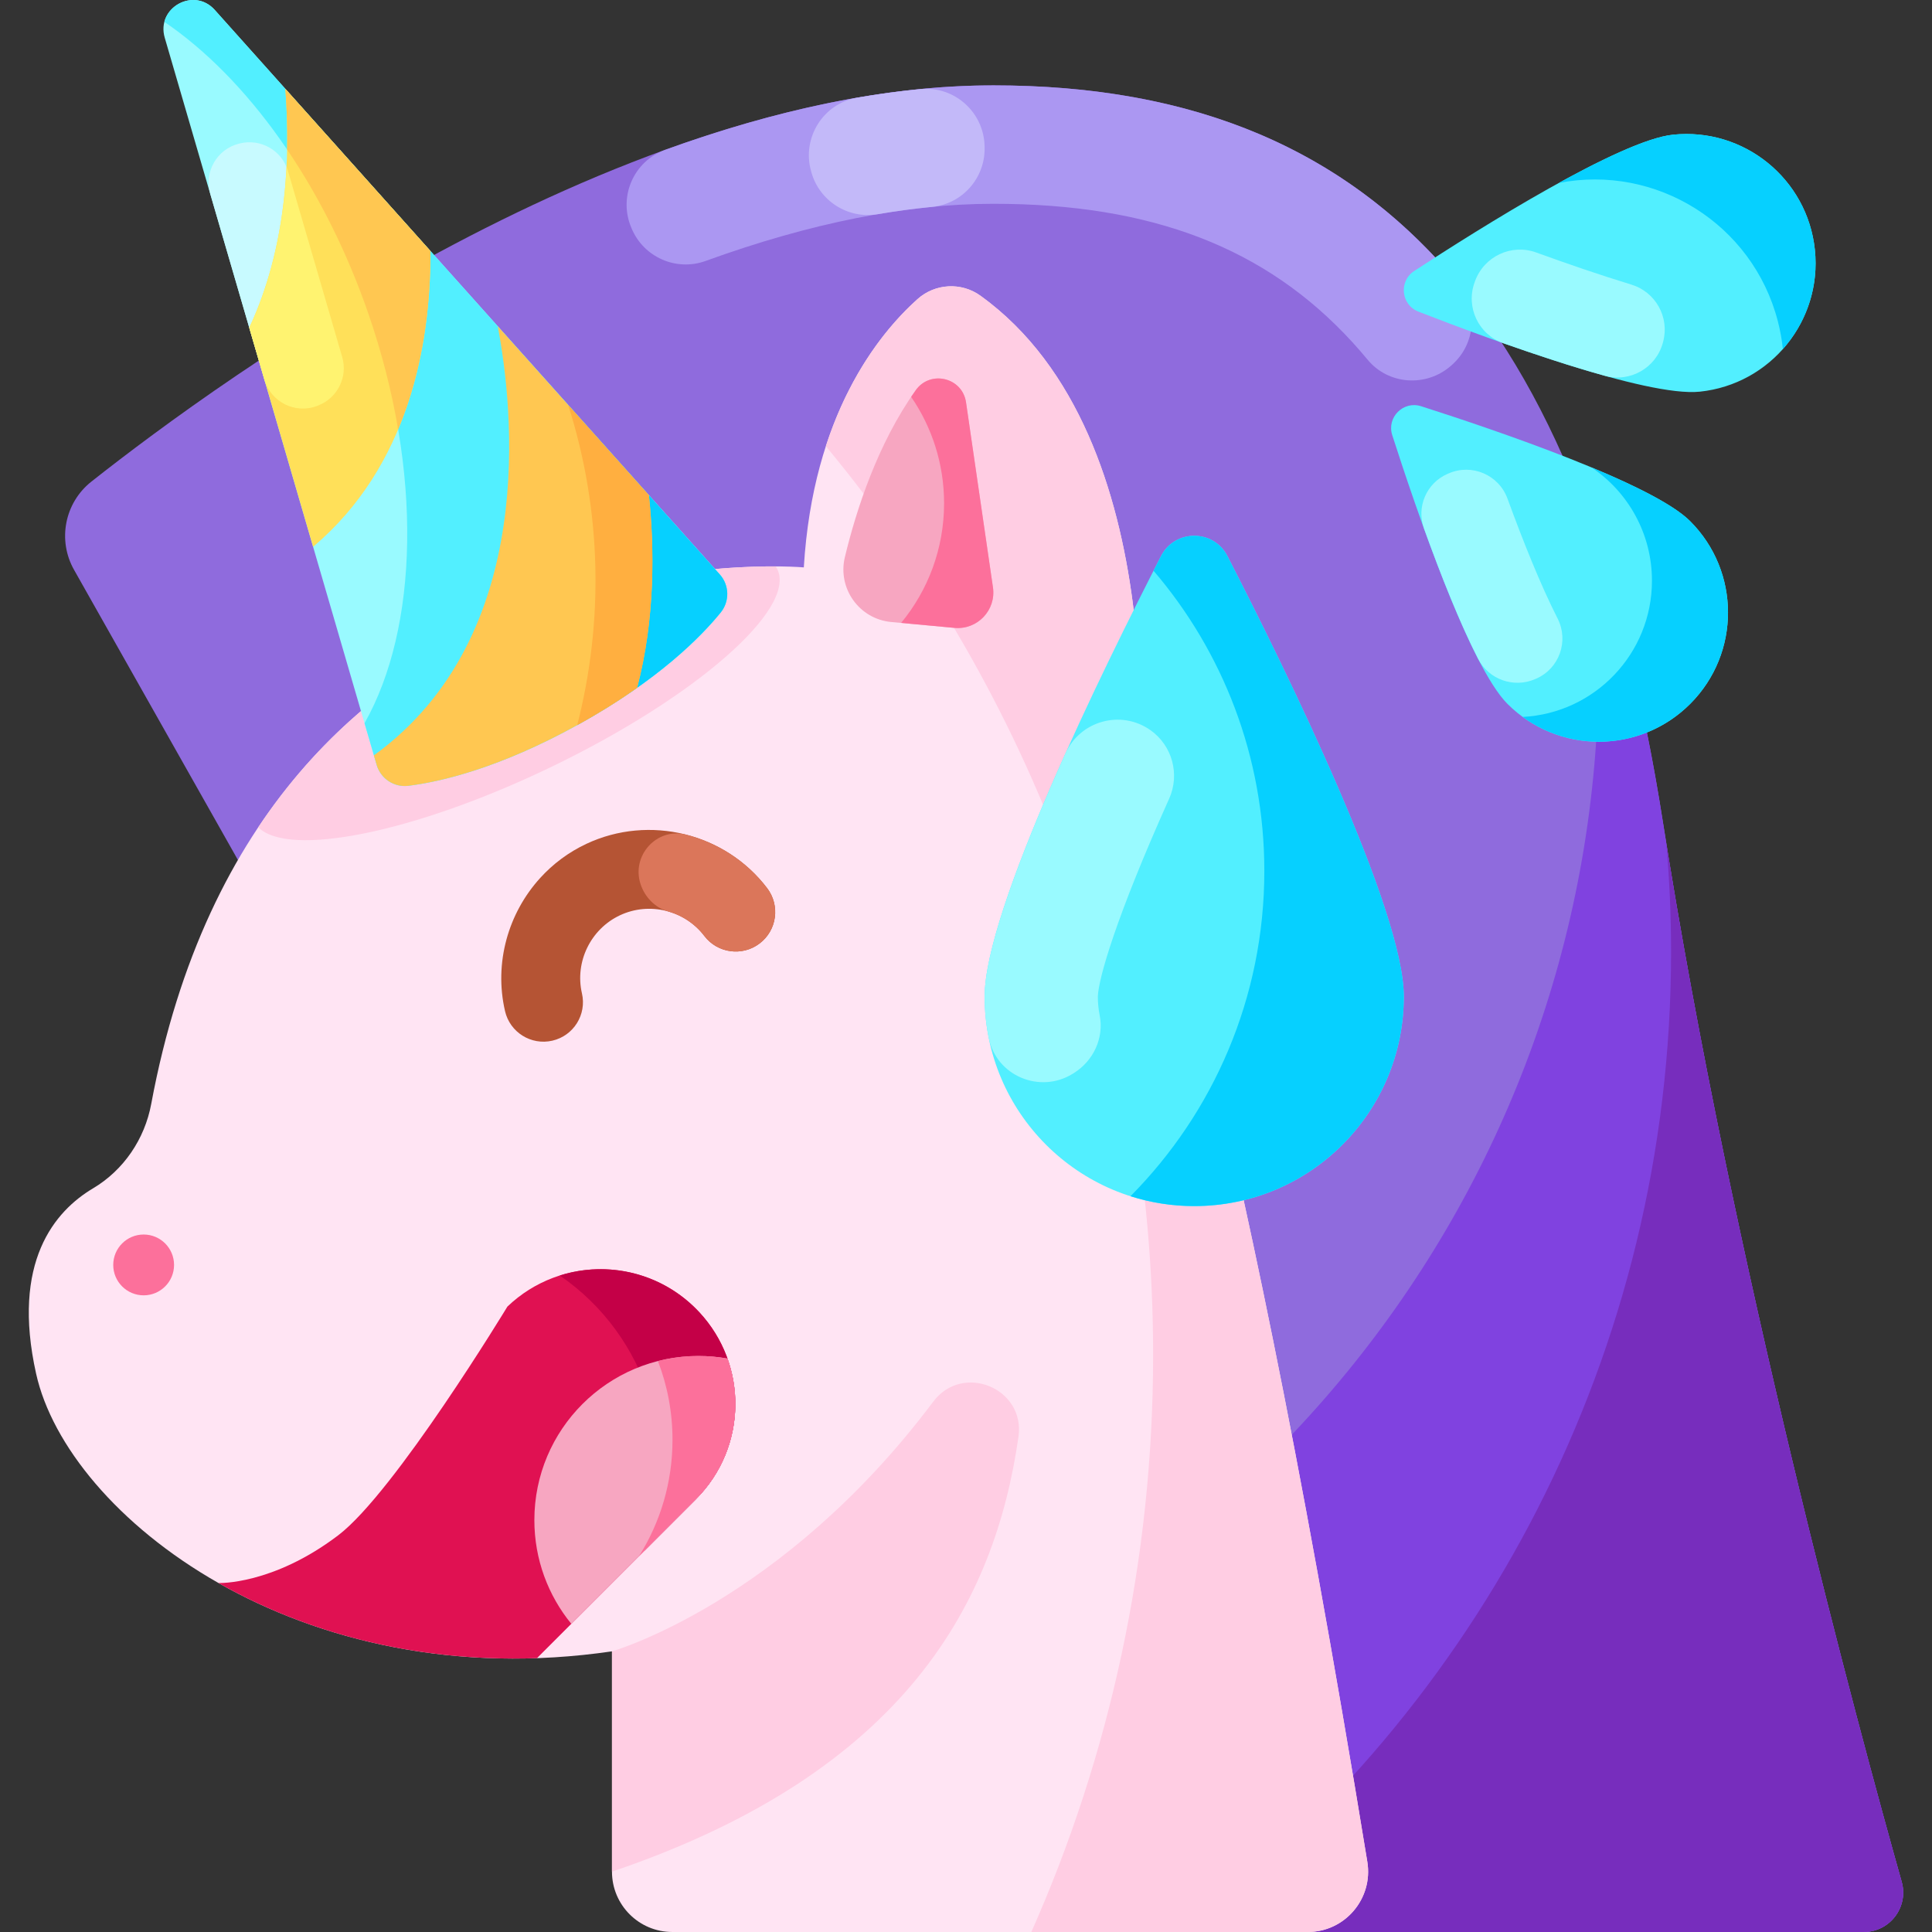 <svg id="Capa_1" enable-background="new 0 0 512 512" height="512" viewBox="0 0 512 512" width="512" xmlns="http://www.w3.org/2000/svg"><rect x="0" y="0" width="512" height="512" fill="#333333" stroke="none"/><g><g><g><g><g><path d="m19.626 151.016c-4.443-7.866-2.492-17.789 4.597-23.39 35.359-27.94 141.702-105.001 239.02-105.001 100.104 0 156.231 59.899 177.46 195.326 18.228 116.276 51.965 240.626 63.265 280.759 1.879 6.674-3.137 13.29-10.07 13.29h-270.392z" fill="#8f6bdd"/><path d="m493.897 511.995h-270.391l-26.957-47.72c130.243-30.963 227.116-148.046 227.116-287.756 0-12.824-.816-25.461-2.395-37.867 8.274 22.814 14.718 49.185 19.435 79.3 18.222 116.278 51.967 240.621 63.265 280.758 1.873 6.674-3.137 13.285-10.073 13.285z" fill="#8042e0"/><path d="m493.897 511.995h-180.745c78.767-59.269 129.699-153.548 129.699-259.711 0-9.697-.429-19.289-1.255-28.777 18.405 114.649 51.249 235.69 62.37 275.191 1.879 6.675-3.134 13.297-10.069 13.297z" fill="#772dbd"/><g><g><g><g><g><path d="m362.354 493.41c-36.47-223.2-61.149-281.185-61.149-281.185s10.985-96.116-41.375-133.856c-5.075-3.658-12.028-3.272-16.686.905-10.538 9.451-27.697 30.821-30.124 71.092 0 0-144.049-13.048-172.944 142.201-1.729 9.289-7.289 17.525-15.411 22.353-10.16 6.039-21.688 19.527-15.092 49.136 8.404 37.724 69.685 85.7 152.608 73.568v58.385c0 8.831 7.159 15.99 15.99 15.99h168.394c9.867.001 17.38-8.851 15.789-18.589z" fill="#ffe4f3"/><path d="m145.83 203.37c-36.05 17.32-69.33 23.96-77.39 15.87 42.73-64.11 114.03-69.25 137.12-69.14.17.24.32.5.45.77 5.08 10.58-21.86 34.08-60.18 52.5z" fill="#ffcde3"/><path d="m273.319 511.995c20.743-46.758 32.27-98.516 32.27-152.963 0-91.518-32.553-175.432-86.727-240.788 6.559-20.199 16.988-32.427 24.268-38.955 4.665-4.184 11.632-4.571 16.716-.91 52.344 37.752 41.361 133.841 41.361 133.841s24.675 57.994 61.15 281.184c1.591 9.738-5.922 18.59-15.79 18.59z" fill="#ffcde3"/><path d="m190.753 152.226-133.842-149.594c-5.518-6.167-15.571-.587-13.256 7.358l56.164 192.711c1.068 3.663 4.631 6.013 8.417 5.541 8.301-1.036 23.986-4.557 45.1-16.277s32.399-23.168 37.668-29.665c2.403-2.964 2.293-7.231-.251-10.074z" fill="#99faff"/><path d="m55.714 51.352 14.357 49.264c1.739 5.967 8.212 9.194 14.007 6.947.067-.026.135-.052.202-.078 5.157-1.997 7.948-7.584 6.4-12.893l-14.351-49.24c-1.599-5.486-7.246-8.714-12.791-7.333-.069.017-.139.035-.209.052-5.847 1.456-9.301 7.495-7.615 13.281z" fill="#c8faff"/><path d="m191.006 162.304c-5.272 6.496-16.559 17.94-37.668 29.666-21.12 11.716-36.8 15.241-45.105 16.276-3.787.471-7.343-1.883-8.41-5.544l-3.223-11.036c14.237-25.168 15.586-66.57.962-108.725-12.039-34.739-32.28-62.376-54.006-77.146 1.423-5.439 8.881-8.159 13.358-3.159l133.84 149.594c2.542 2.835 2.657 7.103.252 10.074z" fill="#52efff"/><path d="m191.006 162.304c-5.272 6.496-16.559 17.94-37.668 29.666-.126.073-.241.136-.366.199 7.019-27.385 6.569-56.769-2.406-84.855l40.189 44.917c2.541 2.834 2.656 7.102.251 10.073z" fill="#06d0ff"/></g><path d="m223.9 147.638c2.999-12.456 8.666-30.039 18.78-44.227 3.865-5.422 12.363-3.383 13.323 3.205l7.142 49.032c.88 6.042-4.126 11.315-10.206 10.75l-16.752-1.558c-8.485-.789-14.282-8.917-12.287-17.202z" fill="#f7a6c1"/><g fill="#fc709b"><path d="m252.942 166.394-14.132-1.318c7.113-8.619 11.381-19.666 11.381-31.706 0-10.46-3.222-20.168-8.724-28.191.387-.596.795-1.182 1.213-1.768 3.86-5.419 12.364-3.389 13.327 3.201l7.134 49.039c.889 6.036-4.122 11.308-10.199 10.743z"/><circle cx="38.068" cy="335.219" r="8.058"/></g></g></g></g></g></g><path d="m162.181 437.625s45.097-12.82 85.142-66.174c7.806-10.401 24.425-3.559 22.581 9.313-6.219 43.415-29.407 88.669-107.723 115.246z" fill="#ffcde3"/><path d="m167.38 60.531c3.197 7.647 11.838 11.446 19.629 8.62 27.741-10.063 53.252-15.144 76.237-15.144 42.009 0 72.25 11.653 95.158 36.685 1.368 1.495 2.711 3.039 4.03 4.632 5.559 6.717 15.64 7.341 22.155 1.547.079-.07.158-.14.237-.21 6.239-5.546 6.984-15.052 1.656-21.479-29.68-35.802-70.307-52.556-123.236-52.556-28.906 0-58.605 6.802-87.005 17.093-8.305 3.009-12.389 12.373-8.981 20.523z" fill="#ab97f2"/><path d="m243.962 23.613c-5.609.546-11.229 1.317-16.848 2.289-9.013 1.56-14.652 10.662-12.169 19.466.028.101.057.201.085.302 2.163 7.674 9.769 12.434 17.628 11.089 4.872-.834 9.652-1.477 14.34-1.929 8.024-.774 14.078-7.632 13.936-15.691-.002-.107-.004-.214-.006-.321-.153-9.044-7.963-16.081-16.966-15.205z" fill="#c3b9f9"/></g><path d="m114.08 66.53c.05 25.14-5.82 56.99-31.1 78.38l-16.92-58.06c10.06-21.47 10.94-45.5 9.56-63.3z" fill="#ffe059"/><path d="m168.84 182.28c-4.45 3.14-9.59 6.4-15.5 9.68-21.12 11.72-36.8 15.25-45.1 16.28-3.79.47-7.35-1.88-8.42-5.54l-.73-2.52c43.84-31.82 36.85-92.55 32.82-113.72l40.06 44.78v.01c1.44 13.85 1.72 32.55-3.13 51.03z" fill="#ffc751"/><path d="m114.08 66.53c.03 14.61-1.94 31.49-8.57 47.27-1.7-10.08-4.34-20.45-7.95-30.86-5.6-16.17-12.98-30.79-21.46-43.3.11-5.72-.1-11.14-.48-16.09z" fill="#ffc751"/><path d="m168.84 182.28c-4.45 3.14-9.59 6.4-15.5 9.68h-.01c-.07-.08-.2.1-.32.18-.01.02-.03.02-.04.03v-.01c7.02-27.38 6.57-56.76-2.4-84.84l21.4 23.92v.01c1.44 13.85 1.72 32.55-3.13 51.03z" fill="#ffaf40"/><path d="m84.28 107.48c-.07.03-.13.06-.2.08-5.8 2.25-12.27-.98-14.01-6.94l-4.01-13.76v-.01c6.52-13.92 9.19-28.91 9.88-42.59.15.35.28.71.39 1.09l14.35 49.24c1.55 5.31-1.24 10.9-6.4 12.89z" fill="#fff370"/></g><g><g><path d="m143.135 232.694c-8.463 9.322-12.249 22.481-9.3 35.254 1.299 5.629 6.916 9.139 12.545 7.84 5.63-1.298 9.139-6.915 7.84-12.545-1.925-8.343 2.314-17.044 10.08-20.686 7.767-3.643 17.167-1.34 22.351 5.477 3.497 4.599 10.059 5.491 14.658 1.994 4.602-3.493 5.491-10.06 1.994-14.658-11.112-14.612-31.252-19.555-47.886-11.753-4.756 2.228-8.894 5.345-12.282 9.077z" fill="#b55434"/></g><g><path d="m169.755 234.305c-2.492-7.579 4.318-15.093 12.047-13.119 8.359 2.135 16.025 6.984 21.5 14.183 3.497 4.598 2.609 11.165-1.994 14.658-4.599 3.498-11.161 2.605-14.658-1.994-2.446-3.216-5.831-5.421-9.539-6.471-3.507-.993-6.216-3.794-7.356-7.257z" fill="#db765a"/></g></g><path d="m184.412 397.318-42.112 42.112c-33.14 1.16-62.03-7.19-84.4-19.91 0 0 14.334.559 31.73-12.649 15.012-11.398 44.838-60.611 44.838-60.611 14.41-13.787 37.319-13.102 50.878 1.522 13.055 14.079 12.642 35.96-.934 49.536z" fill="#e01152"/><path d="m194.87 372.06c0 9.15-3.5 18.3-10.46 25.26l-13.62 13.62c10.38-26.62.91-56.89-22.44-72.92 12.76-4.04 27.28-.72 37 9.76 6.36 6.86 9.52 15.58 9.52 24.28z" fill="#c40047"/><path d="m194.87 372.06c0 9.15-3.5 18.3-10.46 25.26l-33.01 33.01c-6.12-7.49-9.79-17.06-9.79-27.49 0-24.01 19.47-43.49 43.49-43.49 2.62 0 5.19.23 7.68.68 1.4 3.88 2.09 7.96 2.09 12.03z" fill="#f7a6c1"/><path d="m372.02 264.09c0 30.675-24.867 55.541-55.541 55.541s-55.541-24.867-55.541-55.541c0-22.951 31.094-86.29 46.751-116.731 3.68-7.155 13.9-7.155 17.58 0 15.657 30.44 46.751 93.779 46.751 116.731z" fill="#52efff"/><path d="m372.02 264.09c0 30.67-24.87 55.54-55.54 55.54-5.89 0-11.56-.92-16.89-2.62 21.93-22.13 35.47-52.58 35.47-86.2 0-30.38-11.05-58.16-29.36-79.56.68-1.35 1.35-2.65 1.99-3.89 3.68-7.16 13.9-7.16 17.58 0 15.66 30.44 46.75 93.78 46.75 116.73z" fill="#06d0ff"/><g><path d="m399.514 186.557c13.38 13.36 35.057 13.344 48.417-.036s13.344-35.057-.036-48.417c-10.011-9.996-51.181-24.02-71.278-30.448-4.724-1.511-9.175 2.947-7.657 7.668 6.457 20.088 20.543 61.237 30.554 71.233z" fill="#52efff"/><path d="m391.715 174.59c-4.86-9.46-9.952-22.351-14.343-34.521-2.06-5.709.645-12.038 6.207-14.469.107-.047.215-.094.323-.141 6.15-2.688 13.29.367 15.595 6.671 4.126 11.287 8.796 22.962 13.281 31.77 3.042 5.975.465 13.276-5.681 15.956-.073.032-.146.064-.219.095-5.683 2.483-12.329.155-15.163-5.361z" fill="#99faff"/><path d="m447.927 186.523c13.36-13.38 13.35-35.06-.03-48.42-4.31-4.31-14.43-9.37-26.16-14.25 9.68 6.48 16.05 17.52 16.05 30.04 0 19.34-15.17 35.12-34.26 36.1 13.4 9.8 32.31 8.64 44.4-3.47z" fill="#06d0ff"/></g><path d="m284.562 284.386c5.198-3.233 8.06-9.32 6.866-15.324-.32-1.608-.488-3.271-.488-4.972.166-4.761 4.762-20.944 18.896-52.424 2.896-6.45.842-14.052-4.923-18.146-7.775-5.523-18.654-2.553-22.56 6.148-11.471 25.555-21.413 51.445-21.413 64.423 0 3.761.375 7.435 1.09 10.985 2.023 10.047 13.575 14.885 22.277 9.47.085-.054.17-.107.255-.16z" fill="#99faff"/><path d="m194.87 372.06c0 9.15-3.5 18.3-10.46 25.26l-15.04 15.04c5.61-8.93 8.85-19.49 8.85-30.81 0-7.35-1.37-14.39-3.87-20.86 3.44-.88 7.04-1.34 10.75-1.34 2.62 0 5.19.23 7.68.68 1.4 3.88 2.09 7.96 2.09 12.03z" fill="#fc709b"/></g><g><path d="m450.456 103.799c18.806-1.959 32.464-18.792 30.505-37.598s-18.792-32.464-37.598-30.505c-14.071 1.465-50.918 24.573-68.581 36.116-4.152 2.713-3.499 8.979 1.122 10.778 19.663 7.655 60.481 22.674 74.552 21.209z" fill="#52efff"/><path d="m443.363 35.695c-6.558.685-18.075 6.072-30.29 12.797 25.799-5.045 51.392 10.829 58.07 36.629.636 2.459 1.079 4.927 1.332 7.382 6.181-6.93 9.528-16.349 8.49-26.306-1.963-18.799-18.792-32.458-37.602-30.502z" fill="#06d0ff"/><path d="m407.118 66.913c7.962 2.892 16.773 5.931 25.21 8.507 6.433 1.964 10.16 8.657 8.418 15.153l-.064.239c-1.799 6.71-8.726 10.63-15.419 8.77-8.627-2.398-18.083-5.52-26.893-8.632-6.554-2.315-9.962-9.529-7.603-16.068.044-.121.087-.242.131-.362 2.376-6.585 9.64-9.997 16.22-7.607z" fill="#99faff"/></g></g></svg>